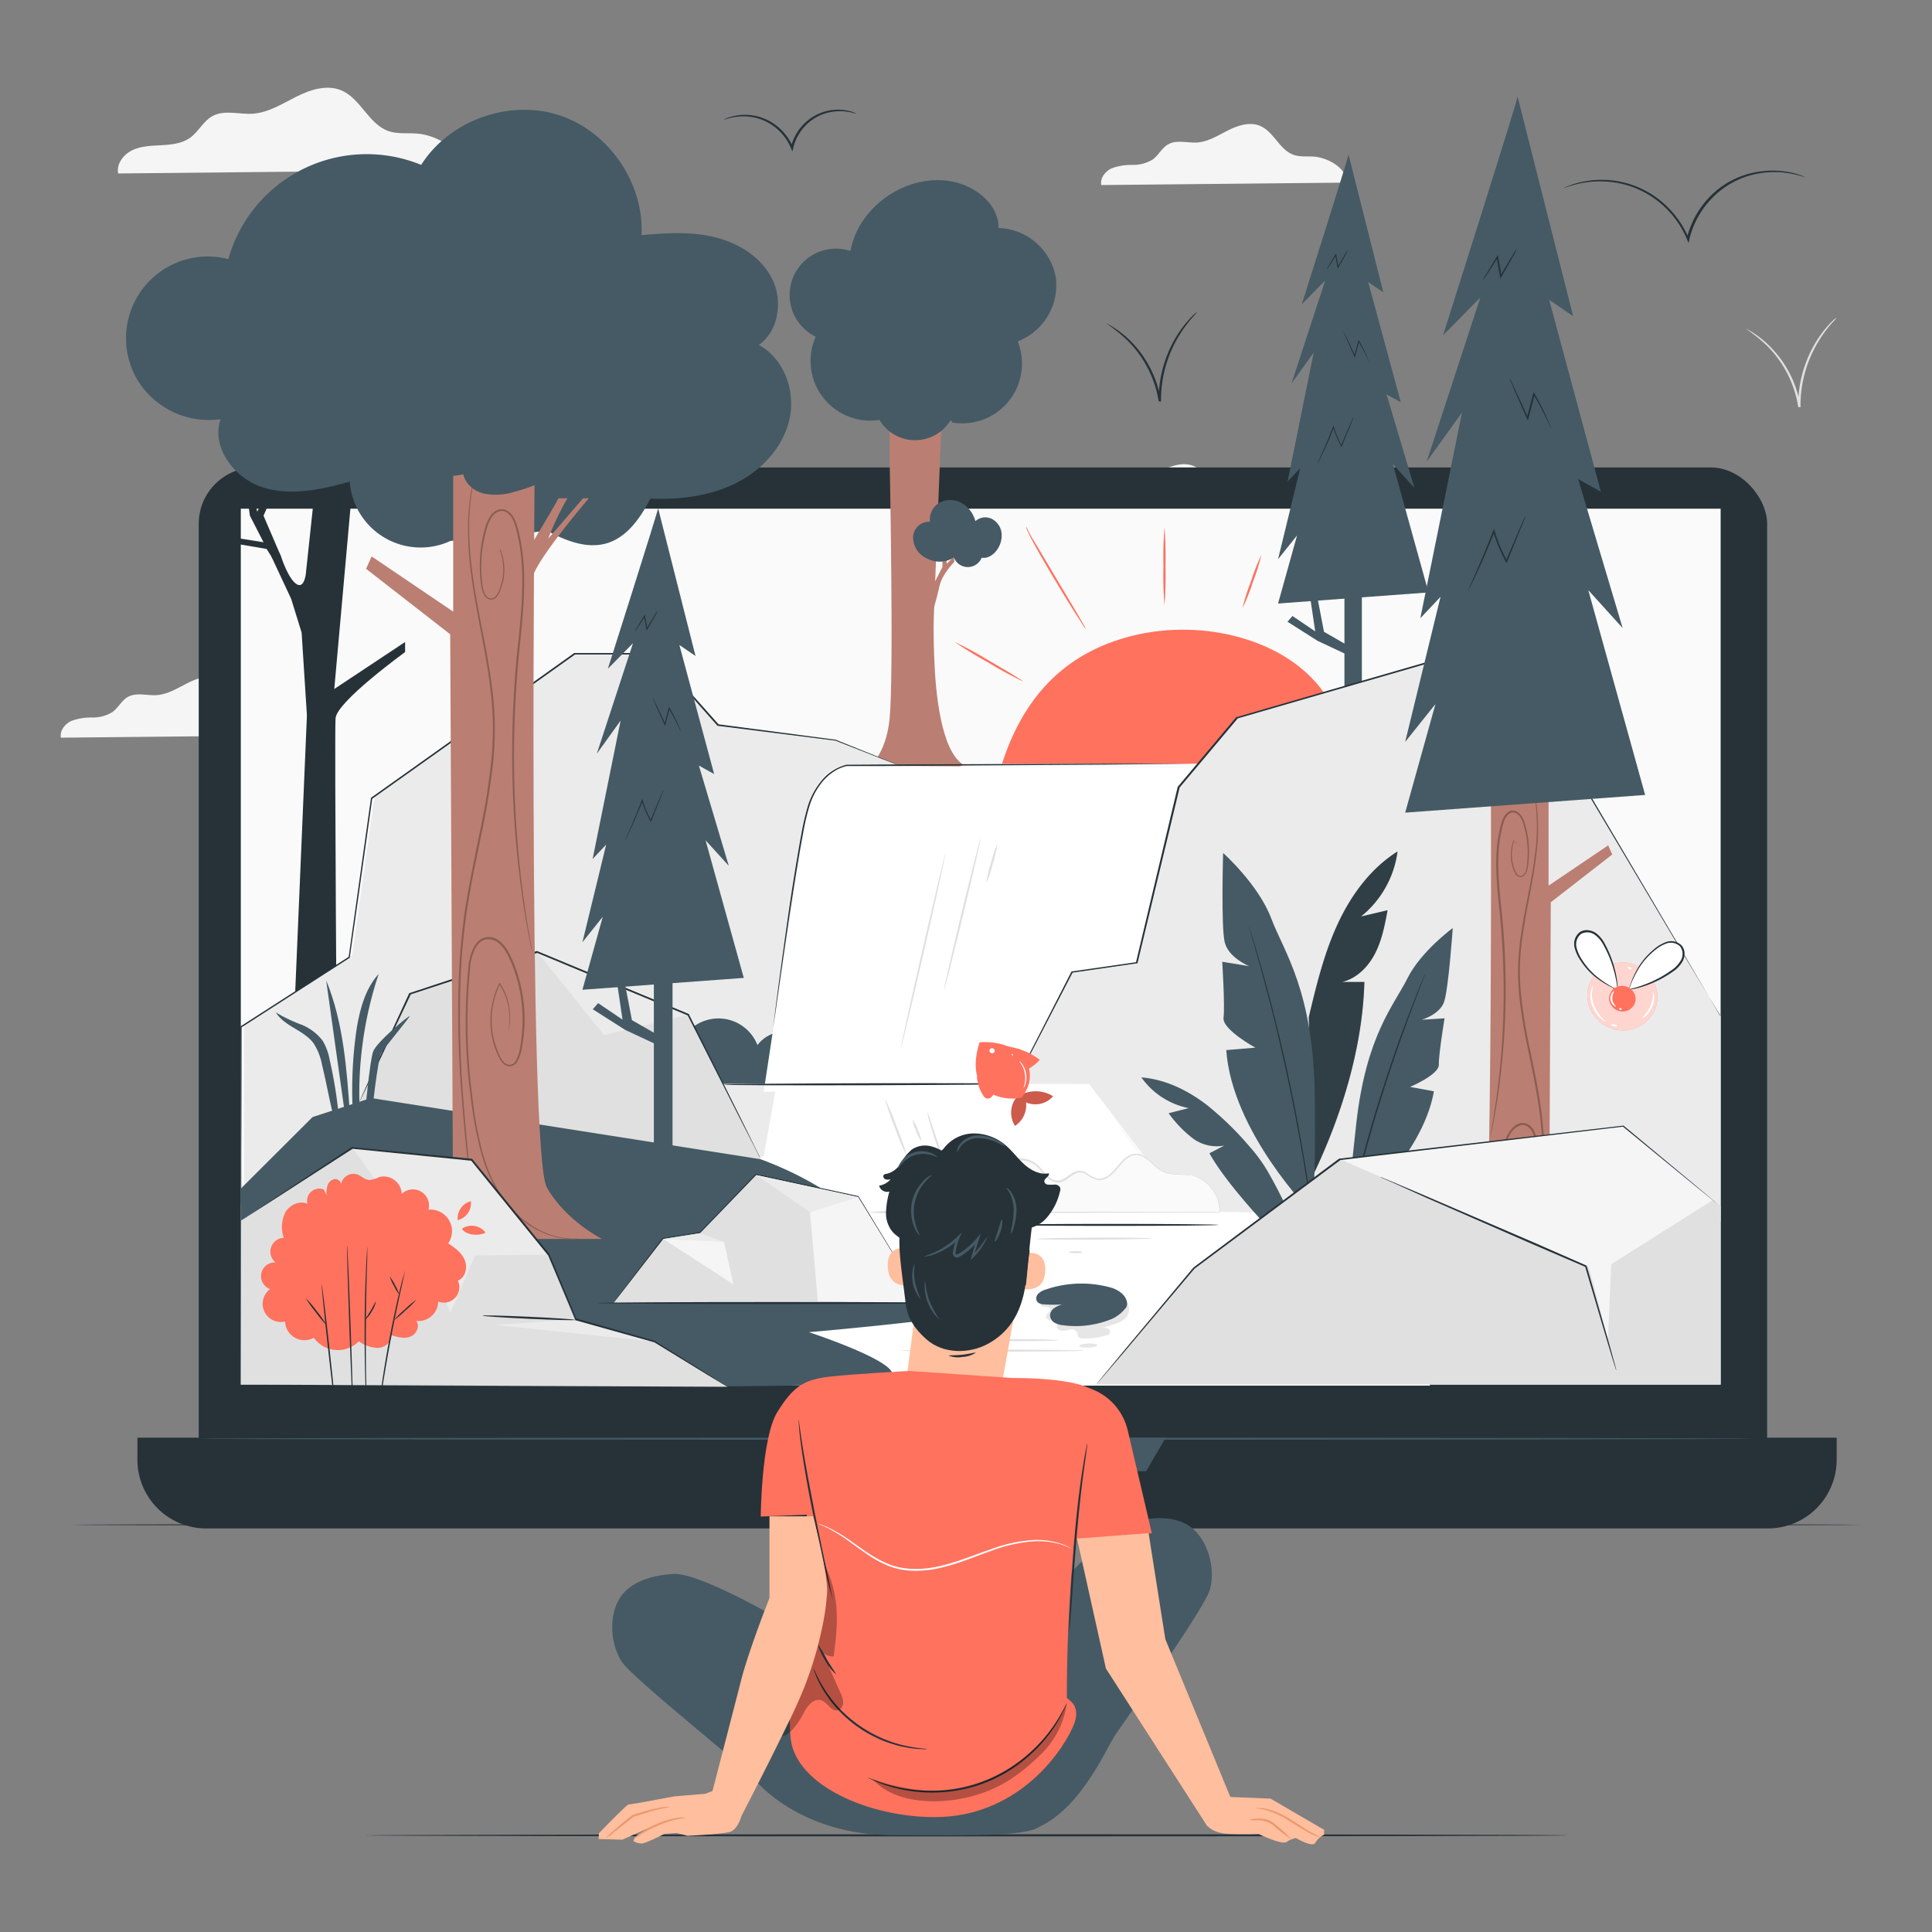 <svg xmlns="http://www.w3.org/2000/svg" viewBox="0 0 500 500"><rect x="0" y="0" width="500" height="500" fill="#808080" stroke="none"/><g id="freepik--background-complete--inject-99"><path d="M348.34,47.26c.49-3.52-4.49-6.42-8.22-6.72-1.78-.14-3.63.13-5.32-.46-3.66-1.27-5.12-6-8.69-7.5-2.66-1.13-5.73-.12-8.32,1.18s-5.14,2.94-8,3.12c-2.51.16-5.24-.77-7.44.46-1.64.91-2.5,2.8-4,3.92a9.64,9.64,0,0,1-5.24,1.42,14.65,14.65,0,0,0-5.4.88c-1.67.76-3.05,2.53-2.7,4.33Z" style="fill:#f5f5f5"></path><path d="M79.11,190.28c.48-3.52-4.49-6.42-8.23-6.72-1.78-.14-3.63.13-5.32-.46-3.65-1.27-5.11-6-8.68-7.5-2.67-1.13-5.74-.13-8.33,1.18s-5.14,2.93-8,3.12c-2.51.16-5.24-.77-7.44.46-1.63.91-2.49,2.8-4,3.91a9.58,9.58,0,0,1-5.24,1.42,14.66,14.66,0,0,0-5.4.89c-1.67.76-3.05,2.52-2.7,4.33Z" style="fill:#f5f5f5"></path><path d="M331.2,135.31c.48-3.52-4.49-6.42-8.22-6.72-1.79-.14-3.64.13-5.32-.46-3.66-1.27-5.12-6-8.69-7.5-2.67-1.13-5.74-.13-8.32,1.17s-5.15,2.94-8,3.13c-2.52.16-5.25-.77-7.45.46-1.63.91-2.49,2.8-4,3.91a9.58,9.58,0,0,1-5.24,1.42,14.86,14.86,0,0,0-5.4.88c-1.67.77-3,2.53-2.7,4.34Z" style="fill:#f5f5f5"></path><path d="M119.54,44c.68-4.94-6.3-9-11.54-9.43-2.5-.21-5.1.18-7.47-.65-5.13-1.79-7.18-8.42-12.19-10.53-3.75-1.58-8.06-.18-11.69,1.65s-7.22,4.13-11.27,4.39c-3.53.22-7.36-1.09-10.45.64-2.3,1.28-3.5,3.93-5.62,5.5s-4.78,1.85-7.36,2-5.23.17-7.58,1.24-4.28,3.55-3.79,6.08Z" style="fill:#f5f5f5"></path><path d="M475.33,82.19A18,18,0,0,1,474,83.72a32.56,32.56,0,0,0-3.23,4.38,32,32,0,0,0-4.8,17.05c0,.07,0,.14,0,.21l-.59,0a28.62,28.62,0,0,0-7.84-15.64,40.84,40.84,0,0,0-5.73-4.65,2.23,2.23,0,0,1,.47.22c.29.17.75.38,1.28.74a25.11,25.11,0,0,1,4.27,3.39,28.27,28.27,0,0,1,4.92,6.45,27.85,27.85,0,0,1,3.22,9.4l-.59.05v-.22a31.34,31.34,0,0,1,5-17.27,29,29,0,0,1,3.42-4.32c.44-.48.83-.8,1.08-1A1.7,1.7,0,0,1,475.33,82.19Z" style="fill:#e0e0e0"></path></g><g id="freepik--Device--inject-99"><rect x="51.43" y="120.98" width="405.9" height="268.42" rx="14.57" style="fill:#263238"></rect><path d="M35.57,372.07H475.33a0,0,0,0,1,0,0v5.69a17.8,17.8,0,0,1-17.8,17.8H53.36a17.8,17.8,0,0,1-17.8-17.8v-5.69a0,0,0,0,1,0,0Z" style="fill:#263238"></path><rect x="62.32" y="131.65" width="382.98" height="226.68" style="fill:#fafafa"></rect><polygon points="214.37 372.07 219.82 380.75 296.61 380.75 301.68 372.07 214.37 372.07" style="fill:#455a64"></polygon><path d="M453.84,372.33c0,.15-90.09.27-201.19.27s-201.22-.12-201.22-.27,90.07-.26,201.22-.26S453.84,372.19,453.84,372.33Z" style="fill:#455a64"></path><path d="M342.58,179.19c-9.64-13.7-31.11-19.18-49.36-14.69-18.59,4.57-28.7,17-33.89,33.14h50.78l10-11.95Z" style="fill:#FF725E"></path><path d="M264.77,176.36a99.17,99.17,0,0,1-9-4.9,99.49,99.49,0,0,1-8.74-5.35,101.54,101.54,0,0,1,9,4.9C260.93,173.84,264.84,176.24,264.77,176.36Z" style="fill:#FF725E"></path><path d="M281,162.81a5.55,5.55,0,0,1-.71-1c-.44-.65-1-1.59-1.79-2.76-1.48-2.34-3.49-5.6-5.66-9.23-4.32-7.23-7.69-13.31-7.18-13.47a23.91,23.91,0,0,0,2.1,3.91c1.48,2.47,3.4,5.71,5.53,9.3l5.53,9.3,1.64,2.84A5.24,5.24,0,0,1,281,162.81Z" style="fill:#FF725E"></path><path d="M301.36,156.69a96.14,96.14,0,0,1-.26-10.1,96.26,96.26,0,0,1,.26-10.11,99.65,99.65,0,0,1,.26,10.11A99.53,99.53,0,0,1,301.36,156.69Z" style="fill:#FF725E"></path><path d="M326.45,143.59a51.07,51.07,0,0,1-2.2,7,51.81,51.81,0,0,1-2.7,6.83,52.69,52.69,0,0,1,2.21-7A52.24,52.24,0,0,1,326.45,143.59Z" style="fill:#FF725E"></path><path d="M82.34,118.6l-3.19,29.88s-.38,3.86-2.32,2.74c-2.2-1.27-4.06-7.1-4.06-7.1l-.45-1-2.1.88,5.14,11,2.7,8.72,1.37,21.44-4.19,98.95,12,0s-.71-93.87-.4-98.21,18-17.14,18-17.14l0-2.61L86.51,178.31l5.34-59.72Z" style="fill:#263238"></path><polyline points="72.73 144.03 68.2 133.47 75.04 117.69 73.88 117.69 66.56 132.43 64.04 120.08 62.78 120.06 64.68 133.47 68.2 140.33 59.41 138.95 58.81 140.33 69 142.07 70.56 144.55" style="fill:#263238"></polyline><path d="M241.83,171.32c-.06-1.5-.36-6.68-.11-13.12.9-23.64,2.86-71,2.86-71H230.24V119s1.12,55.37,0,66.93c-1,9.87-5.63,12.73-5.63,12.73l14.9,5,9.77-5.77C243.37,194.19,242.11,178.35,241.83,171.32Z" style="fill:#ba7f72"></path><path d="M247,145.38c-.23.31-3.17,3.17-3.85,6.26s-2,7.61-2,7.61l-.3-8.82,1.21-.07,1.84-3.62V144.1H245v1.81l1.88-1.88Z" style="fill:#ba7f72"></path><path d="M259.18,137.76a4.75,4.75,0,0,0-2.55-3.5,3.86,3.86,0,0,0-4.2.61,7.66,7.66,0,0,0-3.48-4.65,6,6,0,0,0-5.71-.18,5,5,0,0,0-2.56,5,4.12,4.12,0,0,0-4.34,3.56,5.86,5.86,0,0,0,2.55,5.36A8.37,8.37,0,0,0,241,145a6.81,6.81,0,0,0,5.87-.73h0a3.86,3.86,0,0,0,7.19.06c1.65.3,3.25-.86,4.13-2.28A6.25,6.25,0,0,0,259.18,137.76Z" style="fill:#455a64"></path><path d="M273.21,71.6A15.59,15.59,0,0,0,258.42,59c.07-5.91-5.55-10.53-11.31-11.87-11.74-2.74-24.88,5.94-27,17.82a12,12,0,0,0-9,22.19,15.44,15.44,0,0,0,16.49,21.53,10.73,10.73,0,0,0,18.42.06l.46.62a15.46,15.46,0,0,0,16.9-21A15.58,15.58,0,0,0,273.21,71.6Z" style="fill:#455a64"></path><path d="M187.16,280.74l92-.3a18.5,18.5,0,0,1,8.75,8.17,61.39,61.39,0,0,0,9.62,13.05A47,47,0,0,1,305.06,312l2.85,5.22-101.07.53Z" style="fill:#fff"></path><polyline points="214.6 204.07 232.58 198.05 216.21 191.54 185.81 187.63 169.45 169.15 148.75 169.15 96.09 206.57 90.3 247.72 62.32 265.73 62.32 311.9" style="fill:none"></polyline><polygon points="232.58 198.05 216.21 191.54 185.81 187.63 169.45 169.15 148.75 169.15 96.95 206.03 91.16 247.18 63.18 265.19 63.19 312.77 197.66 299.26 214.6 204.07 232.58 198.05" style="fill:#ebebeb"></polygon><path d="M62.32,311.9s0-.28,0-.82,0-1.35,0-2.4c0-2.12,0-5.22,0-9.2,0-8-.05-19.55-.08-33.75v-.1l.09-.06,28-18-.11.17c1.77-12.61,3.72-26.52,5.78-41.16v-.11l.09-.06,15.18-10.79L148.61,169l.06,0h20.88l.07.08L186,187.5l-.13-.06,30.4,4h0l12.14,4.89,3.13,1.27c.7.29,1.05.46,1.05.46s-.37-.12-1.08-.39l-3.15-1.22-12.18-4.78h0l-30.42-3.83h-.07l-.05-.06L169.28,169.3l.17.08-20.7,0,.14-.05L111.42,196,96.24,206.78l.11-.18c-2.07,14.64-4,28.55-5.82,41.15l0,.11-.09.06-28,18,.09-.17c0,14.2-.06,25.74-.08,33.75,0,4,0,7.08,0,9.2q0,1.57,0,2.4C62.34,311.62,62.32,311.9,62.32,311.9Z" style="fill:#263238"></path><path d="M211.85,275.57a8.8,8.8,0,0,0-15.82-5.1,10.84,10.84,0,0,0-17.32-4.14V280.5H219C219.6,277.34,214.46,273.86,211.85,275.57Z" style="fill:#455a64"></path><polygon points="93.06 285.11 106.11 257.19 139.01 246.35 178.11 262.61 196.8 300.01 93.06 285.11" style="fill:#e0e0e0"></polygon><polygon points="178.11 262.61 156.34 267.9 139.01 246.35 178.11 262.61" style="fill:#ebebeb"></polygon><path d="M196.8,299.8a.62.62,0,0,1-.11-.17l-.28-.51c-.24-.48-.59-1.14-1-2l-3.88-7.58c-3.31-6.55-8-15.82-13.59-26.83l.12.11-30.56-12.68-8.55-3.56h.18l-32.91,10.79.12-.11-9.58,20.29L94,283.16l-.71,1.46c-.17.33-.27.49-.27.49s.06-.18.21-.51l.66-1.49,2.57-5.64c2.27-4.9,5.5-11.88,9.42-20.37l0-.08.08,0,32.89-10.88.09,0,.09,0,8.55,3.55L178.2,262.4l.08,0,0,.08c5.51,11.05,10.15,20.35,13.42,26.92l3.76,7.63c.42.87.75,1.54,1,2l.24.52A.9.9,0,0,1,196.8,299.8Z" style="fill:#263238"></path><polyline points="185.81 358.6 203.96 313.57 338.51 313.57 370.14 358.6 185.81 358.6" style="fill:#fff"></polyline><path d="M227.13,313.62c-3.1-.1-6.3-.17-9.15,1s-5.28,4-5,7.08,2.88,5.15,5.46,6.62a32.43,32.43,0,0,0,13.1,4.09,3.17,3.17,0,0,1,2.14.7c.81.86.29,2.38-.71,3a6.54,6.54,0,0,1-3.43.66,81.13,81.13,0,0,0-22.48,3.45c-2,.59-4.32,1.93-3.94,3.93a4.13,4.13,0,0,0,1.07,1.82" style="fill:#fff"></path><path d="M62.32,307.62,80.88,289.1,96,284.17,196.8,300s24.43,8.47,27.76,20.62a12.09,12.09,0,0,0,.45,1.43s32.53,12.93,34.51,15.58-50.17,7.14-50.17,7.14,33.6,11,17,13c-17.51,2.11-164.07.48-164.07.48V307.62Z" style="fill:#455a64"></path><path d="M196.39,89.27c5.16-3.67,6.26-11.44,3.43-17.11s-8.74-9.3-14.9-10.79-12.59-1.09-18.9-.51c.71-13.54-8.57-27-21.49-31.1S116.26,31.22,109,42.67A37.18,37.18,0,0,0,59.1,67.06,21.16,21.16,0,0,0,35.67,98.49a21.68,21.68,0,0,0,21.42,10c-2.49,7.26,3.51,15.24,10.8,17.6s15.24.63,22.62-1.43A18.39,18.39,0,0,0,116.56,140l25.08-2.63c12.46,6.86,20.2,4.36,26.67-8.31,7.48.26,15.17-.61,21.9-3.89s12.4-9.25,14.08-16.55S203,92.88,196.39,89.27Z" style="fill:#455a64"></path><path d="M117.29,320.64l-.78-156.49L94.74,147.21,96.18,144l21.11,14.29V114.68l21.12,2.48s-1.86,181.46,3.11,190.16,14.28,13.32,14.28,13.32Z" style="fill:#ba7f72"></path><path d="M135.88,143.71c.13-.4,6-9.89,8.67-14.76h2.3a71,71,0,0,0-4.95,10.43l9-10.43h1.49s-12.4,14.49-14.33,19.78Z" style="fill:#ba7f72"></path><path d="M122.46,312.63s0-.17-.08-.5-.11-.84-.19-1.46c-.15-1.32-.38-3.21-.67-5.64-.55-4.9-1.35-12-2-20.78a262.53,262.53,0,0,1-.79-31,167.92,167.92,0,0,1,1.68-18.22c1-6.28,2.34-12.71,3.68-19.29a179.35,179.35,0,0,0,3.11-19.35c.27-3.15.4-6.26.36-9.3a88,88,0,0,0-.66-8.89c-.7-5.78-1.78-11.21-2.74-16.3s-1.84-9.85-2.35-14.24a84.3,84.3,0,0,1-.68-11.88,56.8,56.8,0,0,1,.86-8.95,44.13,44.13,0,0,1,1.36-5.52c.21-.59.37-1.06.49-1.39s.18-.47.18-.47a4.43,4.43,0,0,1-.13.49c-.1.33-.25.8-.44,1.4a46.71,46.71,0,0,0-1.26,5.52,57.77,57.77,0,0,0-.77,8.92,87.8,87.8,0,0,0,.75,11.84c.54,4.37,1.43,9.11,2.41,14.2s2.08,10.52,2.8,16.32a89,89,0,0,1,.67,8.94,92.65,92.65,0,0,1-.34,9.36,179,179,0,0,1-3.11,19.4c-1.34,6.59-2.72,13-3.68,19.27a169.43,169.43,0,0,0-1.71,18.16,270.66,270.66,0,0,0,.68,30.91c.65,8.79,1.39,15.88,1.89,20.79.24,2.43.43,4.33.57,5.65,0,.62.1,1.11.13,1.47S122.46,312.63,122.46,312.63Z" style="fill:#8b5d54"></path><path d="M149.94,320.52l-.43.06c-.29,0-.72.07-1.28.08a18.18,18.18,0,0,1-4.87-.63,21.79,21.79,0,0,1-7-3.35,27.07,27.07,0,0,1-7.09-7.45,41.22,41.22,0,0,1-4.91-11.47,100.87,100.87,0,0,1-2.57-14.1,146.4,146.4,0,0,1-.63-32.77,15.47,15.47,0,0,1,1.34-5.54,5.59,5.59,0,0,1,1.86-2.21,4,4,0,0,1,2.82-.59,5,5,0,0,1,2.51,1.33A9.91,9.91,0,0,1,131.4,246a29.79,29.79,0,0,1,2.17,4.89,38.88,38.88,0,0,1,1.62,19.58,11.73,11.73,0,0,1-1.35,4.36,2.36,2.36,0,0,1-2,1.13,2.72,2.72,0,0,1-1.94-1.11,7.47,7.47,0,0,1-1.07-1.84,20.25,20.25,0,0,1-.77-1.89,21.7,21.7,0,0,1,1.14-16.61l.11-.21.13.2a16,16,0,0,1,2.57,9,12.05,12.05,0,0,1-.44,3.27,1.67,1.67,0,0,1,0-.21l.11-.62a18.37,18.37,0,0,0,.17-2.44,16.08,16.08,0,0,0-2.66-8.82h.23a21.23,21.23,0,0,0-1.92,12.62,21.59,21.59,0,0,0,.92,3.73,19.46,19.46,0,0,0,.76,1.85,6.91,6.91,0,0,0,1,1.74,2.29,2.29,0,0,0,1.63.95,1.9,1.9,0,0,0,1.62-.95,11.41,11.41,0,0,0,1.27-4.19,38.59,38.59,0,0,0-1.65-19.33,29.74,29.74,0,0,0-2.13-4.8,10.13,10.13,0,0,0-1.64-2,4.54,4.54,0,0,0-2.25-1.2,3.49,3.49,0,0,0-2.45.51,5.21,5.21,0,0,0-1.67,2,14.7,14.7,0,0,0-1.29,5.37,147.28,147.28,0,0,0,.59,32.65,101.1,101.1,0,0,0,2.51,14,40.87,40.87,0,0,0,4.8,11.39,26.8,26.8,0,0,0,7,7.41,22,22,0,0,0,6.89,3.4,18.93,18.93,0,0,0,4.82.71c.56,0,1,0,1.27,0Z" style="fill:#8b5d54"></path><path d="M127.22,144.39s0,0,.12-.14l.41-.4,1.73-1.63.07-.06,0,.09a14,14,0,0,1,.95,4.28,14.22,14.22,0,0,1-1,6.19,6.5,6.5,0,0,1-.88,1.66,1.9,1.9,0,0,1-1.85.77,2.49,2.49,0,0,1-1.58-1.41,6.38,6.38,0,0,1-.63-2.1,35.56,35.56,0,0,1-.14-9.49,36.31,36.31,0,0,1,1-5.17,12.46,12.46,0,0,1,1-2.61,5.26,5.26,0,0,1,1.9-2.19,2.94,2.94,0,0,1,3,0,5.2,5.2,0,0,1,1.93,2.35,14.23,14.23,0,0,1,.94,2.9c.28,1,.45,2,.66,3a58.62,58.62,0,0,1,.72,6.3c.1,2.15.12,4.34.05,6.55-.14,4.43-.59,9-1.06,13.56a275.64,275.64,0,0,0-1.52,31.2c.08,9.6.67,18.24,1.41,25.47s1.62,13,2.29,17.05c.31,2,.62,3.56.79,4.61l.19,1.2a1.65,1.65,0,0,1,.05.42s0-.14-.1-.41-.14-.68-.25-1.19c-.2-1.05-.54-2.59-.88-4.6-.74-4-1.65-9.81-2.45-17s-1.42-15.89-1.53-25.51a269.21,269.21,0,0,1,1.48-31.25c1-9.19,1.78-18.13.33-26.27-.21-1-.38-2-.65-3a13.66,13.66,0,0,0-.9-2.82,4.77,4.77,0,0,0-1.74-2.15,2.48,2.48,0,0,0-2.51,0,4.81,4.81,0,0,0-1.73,2,12.3,12.3,0,0,0-.94,2.52,35.19,35.19,0,0,0-1,14.49,6.2,6.2,0,0,0,.58,2,2.19,2.19,0,0,0,1.34,1.25,1.59,1.59,0,0,0,1.55-.65,6,6,0,0,0,.85-1.57,14.23,14.23,0,0,0,1-6.07,14.39,14.39,0,0,0-.87-4.24l.11,0-1.77,1.57-.43.37Z" style="fill:#8b5d54"></path><path d="M145,101.08c-5.28-3.37-12.14-3.32-18.17-1.61C125.31,92.13,117.41,86.76,110,88S96.93,97,97.89,104.39h0c-.11,6.31,2,12.38,6.53,15.42a20.05,20.05,0,0,0,15.49,2.94c.52,2.54,2.86,4.42,5.38,5a15.67,15.67,0,0,0,7.68-.43,43,43,0,0,0,10.64-4.28,16.5,16.5,0,0,0,6.45-5.74C153.18,111.91,150.32,104.45,145,101.08Z" style="fill:#455a64"></path><polygon points="348.79 167.04 342.65 163.51 340.61 152.93 338.89 153.4 340.38 163.4 334.49 159.42 333.2 160.9 341 165.86 348.79 169.51 348.79 167.04" style="fill:#455a64"></polygon><rect x="347.94" y="151.6" width="4.51" height="58.43" style="fill:#455a64"></rect><path d="M349,40c0,.62-12.09,38.73-12.09,38.73l6.05-6.14-8.71,26.64,5.74-8-6.77,33.4,3.28-3.48-5.74,23.57,4.92-6.15-4.92,17.62,38.94-2.87-9.22-33.2,5.57,6.15-7.21-24.18,3.69,2L354.09,73,358,75.65Z" style="fill:#455a64"></path><path d="M350.27,108a3,3,0,0,1-.19.56l-.61,1.55-2.18,5.34-.1.23-.12-.22a27.53,27.53,0,0,1-1.59-3.53c-.17-.48-.33-.95-.47-1.4h.24c-1.07,2.74-2.12,5.12-2.92,6.81-.39.85-.72,1.53-1,2l-.27.53c-.07.11-.1.18-.11.17a4.06,4.06,0,0,1,.3-.74c.23-.51.52-1.19.89-2,.75-1.71,1.77-4.11,2.84-6.85l.13-.33.1.34c.14.45.3.92.47,1.39a31,31,0,0,0,1.56,3.51h-.21c.91-2.13,1.69-4,2.26-5.31.28-.62.5-1.13.67-1.52A3,3,0,0,1,350.27,108Z" style="fill:#263238"></path><path d="M354.42,93.8a2.07,2.07,0,0,1-.22-.41l-.56-1.16c-.48-1-1.19-2.38-2.11-3.92l.23,0-.63,2.39c-.13.52-.27,1-.4,1.53l-.09.34-.14-.32c-.83-1.85-1.55-3.48-2.06-4.65-.23-.55-.42-1-.58-1.38a2,2,0,0,1-.18-.51,2.23,2.23,0,0,1,.26.48l.65,1.34c.55,1.16,1.3,2.77,2.14,4.61l-.24,0c.13-.49.26-1,.4-1.52.22-.84.43-1.65.63-2.39l.08-.29.14.25a42.73,42.73,0,0,1,2,4c.22.51.39.92.5,1.2A2.72,2.72,0,0,1,354.42,93.8Z" style="fill:#263238"></path><path d="M348.9,64.6a9.93,9.93,0,0,1-.68,1.35c-.46.83-1.11,2-1.85,3.29l-.17.3-.07-.34q-.09-.57-.21-1.17c-.12-.69-.23-1.36-.34-2l.22,0c-.7,1.11-1.3,2-1.74,2.71a6.23,6.23,0,0,1-.73,1,8.15,8.15,0,0,1,.6-1.11c.41-.69,1-1.64,1.66-2.75l.17-.27.06.31c.11.62.23,1.28.35,2q.1.6.21,1.17l-.23,0c.76-1.3,1.43-2.44,1.92-3.25A11.41,11.41,0,0,1,348.9,64.6Z" style="fill:#263238"></path><path d="M219.14,198.12l93.81.67s-6.2,5.05-7.66,18.67c-1.38,12.85-19.64,65.08-19.64,65.08h-88s9.66-64.27,10.84-70.73C211.1,197.67,219.14,198.12,219.14,198.12Z" style="fill:#fff"></path><path d="M233.16,271.19c-.14,0,2.34-11.34,5.53-25.24s5.9-25.16,6-25.12-2.33,11.33-5.53,25.24S233.3,271.22,233.16,271.19Z" style="fill:#e0e0e0"></path><path d="M244.28,256.3c-.14,0,1.87-8.86,4.49-19.72s4.86-19.63,5-19.59-1.87,8.86-4.49,19.71S244.42,256.33,244.28,256.3Z" style="fill:#e0e0e0"></path><path d="M258.11,218.39a27.12,27.12,0,0,1-1.17,5.15,26.77,26.77,0,0,1-1.68,5,26.72,26.72,0,0,1,1.18-5.14A27,27,0,0,1,258.11,218.39Z" style="fill:#e0e0e0"></path><path d="M200,267.25a1.81,1.81,0,0,1,0-.38c0-.27.07-.63.12-1.1.12-1,.29-2.41.52-4.23.46-3.68,1.16-9,2.08-15.64s2-14.55,3.5-23.37c.37-2.21.76-4.47,1.19-6.78a67.09,67.09,0,0,1,1.62-7,19.34,19.34,0,0,1,3.53-6.65,12.15,12.15,0,0,1,6.55-4.19h0l8.26-.05,58.49-.23h17.72l4.82,0,1.25,0,.43,0a2.43,2.43,0,0,1-.43,0l-1.25,0-4.82.07-17.72.18-58.49.38-8.26,0h0a9.86,9.86,0,0,0-3.44,1.5,13.09,13.09,0,0,0-2.79,2.51,18.61,18.61,0,0,0-3.44,6.48,63.15,63.15,0,0,0-1.62,7c-.44,2.31-.84,4.56-1.21,6.77-1.48,8.81-2.64,16.72-3.61,23.34s-1.71,11.92-2.24,15.62c-.27,1.81-.47,3.23-.62,4.21-.07.47-.12.83-.16,1.1A1.73,1.73,0,0,1,200,267.25Z" style="fill:#263238"></path><polyline points="445.3 286.94 445.3 316.01 307.1 313.46 281.86 280.53 256.46 280.5 261.63 273.49 266.34 273.08 277.39 251.6 294.16 249.14 305.01 203.73 320.13 185.69 377.22 169.15 406.48 197.38 445.3 262.94" style="fill:#ebebeb"></polyline><path d="M445.3,262.94s-.07-.09-.2-.29l-.54-.9c-.49-.8-1.2-2-2.12-3.5L434.49,245l-28.2-47.45,0,.05-29.27-28.22.24.07L345,178.77l-24.75,7.17.13-.08-15.14,18,.06-.1-10.89,45.41,0,.13-.14,0-16.78,2.43.13-.09-11.11,21.45,0,.05h-.06l-4.71.39.06,0-3.92,5.25-1,1.29-.34.42s.1-.16.31-.45.52-.74.94-1.31l3.86-5.3,0,0h0l4.7-.43-.08,0,11-21.51,0-.08h.08L294.13,249l-.16.15c3.14-13.22,6.79-28.58,10.8-45.43v-.06l0,0,15.11-18,.05-.06.08,0,24.75-7.18,32.34-9.36.15,0,.1.1,29.24,28.25,0,0v0l28.05,47.55,7.84,13.36,2.06,3.54.52.91C445.25,262.83,445.3,262.94,445.3,262.94Z" style="fill:#263238"></path><path d="M400.77,347.82l.57-114.31,15.91-12.37-1.05-2.37L400.77,229.2V197.37l-15-11.42s.92,145.79-2.71,152.14-10.44,9.73-10.44,9.73Z" style="fill:#ba7f72"></path><path d="M386.52,191.48c-.13-.39-5.77-9.56-8.39-14.27h-2.22a69.3,69.3,0,0,1,4.78,10.08L372,177.21h-1.44s12,14,13.85,19.12Z" style="fill:#ba7f72"></path><path d="M397,342a1.49,1.49,0,0,1,0-.37c0-.27.05-.62.09-1.08.1-1,.23-2.35.41-4.12.35-3.58.88-8.77,1.35-15.18a196,196,0,0,0,.48-22.58,124.05,124.05,0,0,0-1.25-13.26c-.7-4.57-1.71-9.25-2.69-14.07a128.71,128.71,0,0,1-2.27-14.18q-.3-3.48-.25-6.84c.05-2.24.24-4.42.5-6.54.53-4.24,1.33-8.21,2.05-11.93s1.37-7.18,1.77-10.36a51.72,51.72,0,0,0,0-15.16,35.12,35.12,0,0,0-.9-4c-.14-.43-.24-.77-.32-1a1.48,1.48,0,0,1-.09-.36,1.85,1.85,0,0,1,.14.34c.09.26.21.59.37,1a31.14,31.14,0,0,1,1,4,50.16,50.16,0,0,1,.16,15.23c-.37,3.21-1,6.68-1.71,10.4s-1.48,7.69-2,11.91a61.88,61.88,0,0,0-.48,6.49,67.71,67.71,0,0,0,.26,6.78,134,134,0,0,0,2.27,14.13c1,4.81,2,9.5,2.69,14.09a122.31,122.31,0,0,1,1.22,13.32,192.15,192.15,0,0,1-.59,22.62c-.52,6.42-1.11,11.6-1.52,15.18-.22,1.76-.38,3.14-.5,4.12-.06.45-.11.8-.15,1.07A1.71,1.71,0,0,1,397,342Z" style="fill:#8b5d54"></path><path d="M392.75,25c0,1-19.29,61.78-19.29,61.78L383.11,77l-13.89,42.49,9.15-12.75L367.58,160l5.23-5.55L363.66,192l7.84-9.8-7.84,28.11,62.1-4.58-14.71-53,8.89,9.81L408.44,124l5.88,3.27-13.4-49.69,6.21,4.25Z" style="fill:#455a64"></path><path d="M394.83,133.5a5.47,5.47,0,0,1-.31.91c-.24.62-.57,1.45-1,2.46l-3.47,8.51-.16.38-.19-.36a42,42,0,0,1-2.53-5.63c-.28-.76-.53-1.51-.75-2.23h.38c-1.72,4.37-3.39,8.17-4.66,10.87-.63,1.35-1.15,2.43-1.53,3.17l-.44.84c-.1.19-.16.29-.17.28a9.57,9.57,0,0,1,.48-1.19c.36-.81.83-1.89,1.42-3.21,1.19-2.72,2.82-6.54,4.52-10.91l.21-.53.17.55c.22.71.47,1.46.75,2.21a45.34,45.34,0,0,0,2.49,5.59l-.35,0,3.61-8.46c.44-1,.8-1.81,1.08-2.42A5.42,5.42,0,0,1,394.83,133.5Z" style="fill:#263238"></path><path d="M401.45,110.81a3.37,3.37,0,0,1-.35-.65l-.89-1.86c-.77-1.58-1.9-3.79-3.37-6.25l.36,0c-.31,1.2-.64,2.49-1,3.82-.22.83-.43,1.65-.64,2.43l-.14.55-.24-.52c-1.32-2.94-2.47-5.54-3.27-7.4-.37-.89-.68-1.62-.93-2.2a3.45,3.45,0,0,1-.29-.82,4.27,4.27,0,0,1,.42.76c.27.57.62,1.29,1,2.15.87,1.83,2.06,4.41,3.4,7.35l-.38,0c.21-.78.42-1.6.64-2.43.35-1.34.69-2.62,1-3.82l.12-.45.24.4a63.82,63.82,0,0,1,3.25,6.35c.35.8.62,1.45.79,1.9A3.18,3.18,0,0,1,401.45,110.81Z" style="fill:#263238"></path><path d="M392.65,64.24a17.26,17.26,0,0,1-1.09,2.16c-.73,1.32-1.76,3.16-3,5.25l-.27.47-.09-.54c-.11-.6-.23-1.23-.34-1.87-.19-1.11-.38-2.17-.55-3.16l.35.07c-1.11,1.76-2.07,3.26-2.77,4.32a14.79,14.79,0,0,1-1.16,1.64,12,12,0,0,1,1-1.77c.64-1.09,1.56-2.62,2.64-4.39l.27-.43.09.5c.18,1,.37,2,.57,3.15.11.64.22,1.27.33,1.87l-.37-.06c1.21-2.08,2.28-3.9,3.07-5.19A15.66,15.66,0,0,1,392.65,64.24Z" style="fill:#263238"></path><path d="M376.93,347.74a15.11,15.11,0,0,0,4.76-.53,18.21,18.21,0,0,0,10.07-7.9,30,30,0,0,0,3.5-8.3,75.36,75.36,0,0,0,1.82-10.25,107.89,107.89,0,0,0,.42-23.84,10.68,10.68,0,0,0-.93-3.89,3.64,3.64,0,0,0-1.2-1.45,2.47,2.47,0,0,0-1.74-.36,4.56,4.56,0,0,0-2.79,2.34,22.1,22.1,0,0,0-1.55,3.48,28.17,28.17,0,0,0-1.21,14.1,8.4,8.4,0,0,0,.91,3,1.36,1.36,0,0,0,1.14.67,1.62,1.62,0,0,0,1.15-.67,5.28,5.28,0,0,0,.74-1.26,12,12,0,0,0,.55-1.35,15.1,15.1,0,0,0,.67-2.71,15.48,15.48,0,0,0-1.38-9.2l.23,0a11.59,11.59,0,0,0-1.95,6.41,14.16,14.16,0,0,0,.11,1.79,2.51,2.51,0,0,1,.08.61,8.5,8.5,0,0,1-.34-2.39,11.63,11.63,0,0,1,1.87-6.57l.13-.2.11.21a15.72,15.72,0,0,1,1.51,9.38,13.15,13.15,0,0,1-2,5.52,2,2,0,0,1-1.46.84,1.77,1.77,0,0,1-1.5-.85,8.58,8.58,0,0,1-1-3.21,28.26,28.26,0,0,1,1.18-14.33,20.7,20.7,0,0,1,1.59-3.59,7.4,7.4,0,0,1,1.27-1.59,3.77,3.77,0,0,1,1.87-1,3,3,0,0,1,2.11.44,4.28,4.28,0,0,1,1.38,1.64,11.15,11.15,0,0,1,1,4.08,106.34,106.34,0,0,1-.46,23.95,74.65,74.65,0,0,1-1.89,10.3,29.84,29.84,0,0,1-3.6,8.39,18.2,18.2,0,0,1-10.33,7.89,13.26,13.26,0,0,1-3.57.45c-.41,0-.72-.05-.93-.07A1.3,1.3,0,0,1,376.93,347.74Z" style="fill:#8b5d54"></path><path d="M393.52,219.07a2.46,2.46,0,0,1-.43-.35l-1.3-1.14.11,0a10.46,10.46,0,0,0,.14,7.52,4.41,4.41,0,0,0,.61,1.13,1.12,1.12,0,0,0,1.09.46,1.56,1.56,0,0,0,.95-.89,4.29,4.29,0,0,0,.42-1.44,25.55,25.55,0,0,0-.71-10.57,8.54,8.54,0,0,0-.67-1.83,3.55,3.55,0,0,0-1.25-1.43,1.73,1.73,0,0,0-1.77,0,3.55,3.55,0,0,0-1.25,1.54,10.91,10.91,0,0,0-.65,2c-.2.71-.31,1.44-.47,2.18-1.06,5.93-.45,12.46.25,19.17a195.66,195.66,0,0,1,1.07,22.84c-.08,7-.55,13.35-1.13,18.63s-1.27,9.53-1.81,12.45c-.26,1.47-.51,2.6-.66,3.36l-.19.87a1.26,1.26,0,0,1-.08.29,1.14,1.14,0,0,1,0-.3l.14-.88c.12-.77.34-1.9.56-3.37.48-2.93,1.1-7.18,1.65-12.46s.95-11.58,1-18.6a202,202,0,0,0-1.11-22.78c-.7-6.7-1.3-13.28-.21-19.31.16-.74.28-1.49.48-2.21a10.81,10.81,0,0,1,.69-2.13,3.93,3.93,0,0,1,1.44-1.74,2.22,2.22,0,0,1,2.24,0,3.93,3.93,0,0,1,1.41,1.63,8.81,8.81,0,0,1,.7,1.91,25.13,25.13,0,0,1,.75,3.79,26.24,26.24,0,0,1-.11,6.95,4.52,4.52,0,0,1-.47,1.54,1.91,1.91,0,0,1-1.18,1.06,1.44,1.44,0,0,1-1.39-.58,4.57,4.57,0,0,1-.65-1.23,10.39,10.39,0,0,1,0-7.67l0-.09.07.07,1.26,1.19A2.45,2.45,0,0,1,393.52,219.07Z" style="fill:#8b5d54"></path><path d="M361.68,220.36c-7.05,4.43-12.16,11.48-15.62,19.06s-5.42,15.74-7.35,23.84l1.12,40.87c7.36-15.31,12.81-33,13.27-50l-5.75,0c3.78-.9,6.76-3.94,8.53-7.4s2.51-7.34,3.22-11.16l-6.88,1.62A25.93,25.93,0,0,0,361.68,220.36Z" style="fill:#455a64"></path><g style="opacity:0.3"><path d="M361.68,220.36c-7.05,4.43-12.16,11.48-15.62,19.06s-5.42,15.74-7.35,23.84l1.12,40.87c7.36-15.31,12.81-33,13.27-50l-5.75,0c3.78-.9,6.76-3.94,8.53-7.4s2.51-7.34,3.22-11.16l-6.88,1.62A25.93,25.93,0,0,0,361.68,220.36Z"></path></g><path d="M339.35,313.76s-20.48-20.73-22-42l7.53-.63s-8.62-4.69-8.23-7.76-.34-14.47-.34-14.47l7,1.15s-5.37-2.15-6.35-6.18-.42-23.12-.42-23.12,9.12,8.11,12.45,16.92,11,18.78,11.29,46.46S339.35,313.76,339.35,313.76Z" style="fill:#455a64"></path><path d="M349,315.08s19-15.12,22.1-32.65l-6.18-1.14s7.53-3.18,7.45-5.75,1.48-12,1.48-12l-5.91.37s4.63-1.33,5.78-4.59,2.25-19.14,2.25-19.14-8.23,6-11.72,13S353.57,267.87,351,290.79,349,315.08,349,315.08Z" style="fill:#455a64"></path><path d="M323.23,239.74a1,1,0,0,1,.08.22c.06.17.13.39.22.68l.81,2.59c.35,1.13.77,2.51,1.23,4.13s1,3.44,1.56,5.48c1.14,4.06,2.39,8.93,3.72,14.36s2.64,11.42,3.91,17.74,2.34,12.36,3.24,17.87,1.6,10.49,2.12,14.69c.28,2.09.49,4,.68,5.65s.35,3.11.46,4.28.19,2.07.26,2.71c0,.29,0,.53.05.7a.62.62,0,0,1,0,.24,2.32,2.32,0,0,1,0-.23l-.09-.71-.32-2.7c-.12-1.17-.29-2.6-.51-4.27s-.43-3.56-.72-5.65c-.55-4.18-1.3-9.15-2.19-14.66s-2-11.55-3.26-17.86-2.61-12.3-3.89-17.73S328,257,326.91,252.9c-.53-2-1.06-3.88-1.51-5.49s-.84-3-1.18-4.14-.57-2-.75-2.61c-.08-.29-.14-.52-.19-.69A.82.82,0,0,1,323.23,239.74Z" style="fill:#263238"></path><path d="M337.91,327.63S319.25,309.71,313,298.47l3.85-2a10.41,10.41,0,0,1-8.33-2,30.91,30.91,0,0,1-6.08-6.37l5.19-1.32a19.69,19.69,0,0,1-12.24-7.95c6.3.5,12.2,3.44,17.18,7.32a82.07,82.07,0,0,1,10.94,10.72,40.11,40.11,0,0,1,4.4,6C331.26,308.58,337.32,320.53,337.91,327.63Z" style="fill:#455a64"></path><path d="M368.81,252.14s0,.07-.06.2-.13.34-.22.58c-.2.53-.49,1.28-.86,2.23s-.84,2.15-1.36,3.53-1.13,2.95-1.76,4.69c-1.29,3.48-2.76,7.65-4.33,12.3s-3.19,9.79-4.79,15.22-3,10.65-4.21,15.41-2.21,9.06-3,12.68c-.42,1.81-.75,3.46-1.06,4.9s-.56,2.69-.77,3.7-.36,1.79-.48,2.35c-.05.25-.1.45-.13.6a.64.64,0,0,1-.06.21,1.13,1.13,0,0,1,0-.21c0-.16.06-.36.1-.62l.42-2.35c.19-1,.42-2.27.72-3.72s.61-3.09,1-4.9c.76-3.64,1.75-7.95,2.94-12.71s2.59-10,4.18-15.43,3.25-10.57,4.82-15.23,3.08-8.81,4.4-12.28c.65-1.74,1.27-3.3,1.81-4.67s1-2.55,1.41-3.51l.91-2.21.25-.57Z" style="fill:#263238"></path><polygon points="283.71 358.32 309.03 328.15 346.75 300.01 420.12 291.41 445.3 312.22 445.3 358.32 283.71 358.32" style="fill:#e0e0e0"></polygon><polygon points="346.75 300.01 413.88 329.15 443.29 310.56 420.12 291.41 346.75 300.01" style="fill:#f5f5f5"></polygon><path d="M410.44,325.16c.38,1.14,5.7,21.44,5.7,21.44l.94-21.44Z" style="fill:#f5f5f5"></path><path d="M418.3,354.66a2.24,2.24,0,0,1-.19-.5c-.12-.38-.28-.87-.47-1.48-.41-1.34-1-3.21-1.69-5.56-1.43-4.81-3.42-11.54-5.74-19.39l.13.16L396.64,322l-27.89-12.19L360.32,306,358,305a6.11,6.11,0,0,1-.78-.39,4.43,4.43,0,0,1,.82.3l2.32.95,8.49,3.6,28,12.05,13.69,6,.1.05,0,.1L416.24,347c.65,2.36,1.18,4.25,1.55,5.6.17.62.3,1.11.4,1.49A3.92,3.92,0,0,1,418.3,354.66Z" style="fill:#263238"></path><polygon points="62.33 358.32 62.41 315.81 91.16 297.07 122.07 300.14 142.03 324.7 149.06 341.48 169.45 347.24 188.31 358.9 62.33 358.32" style="fill:#e0e0e0"></polygon><polygon points="91.16 297.07 111.53 325.04 142.03 324.7 122.07 300.14 91.16 297.07" style="fill:#ebebeb"></polygon><polygon points="149.06 341.48 128.05 342.88 169.45 347.24 149.06 341.48" style="fill:#ebebeb"></polygon><path d="M111.53,325s4.79,15.11,5.06,14.69,7.07-16.45,7.07-16.45Z" style="fill:#ebebeb"></path><path d="M188.31,358.9a1.77,1.77,0,0,1-.34-.18l-1-.58-3.76-2.26-13.87-8.49,0,0L149,341.7l-.11,0,0-.1-7.05-16.77,0,.06L130.64,311.1c-3-3.69-5.93-7.3-8.76-10.8l.17.1-30.91-3.11.13,0L70.33,310.8l-5.84,3.73-1.54,1a5.88,5.88,0,0,1-.54.31l.5-.36,1.51-1c1.36-.89,3.3-2.19,5.78-3.83L91,296.89l.06,0h.08l30.92,3h.11l.06.08,8.78,10.79,11.17,13.77,0,0v0c2.49,5.95,4.85,11.62,7,16.79l-.15-.13,20.38,5.81h0l13.8,8.62,3.7,2.35,1,.61A2,2,0,0,1,188.31,358.9Z" style="fill:#263238"></path><path d="M124.85,340.48c0-.14,5.4,0,12.05.3s12,.67,12,.82-5.4,0-12.05-.3S124.84,340.63,124.85,340.48Z" style="fill:#263238"></path><path d="M238.52,336.59s-.12-.16-.34-.48-.53-.84-.92-1.44c-.82-1.3-2-3.14-3.43-5.46l-12-19.3.15.1-22.71-4.86-3.66-.79.24-.08-14.53,15-.06.06h-.07l-9.55,1.47.13-.08-9.18,11.71-2.53,3.19-.68.82a1.54,1.54,0,0,1-.24.27,1.91,1.91,0,0,1,.19-.3l.63-.86,2.45-3.26,9-11.82.05-.06h.08l9.53-1.53L181,319l14.5-15.06.1-.1.14,0,3.66.79,22.7,4.91.1,0,0,.08,11.81,19.4,3.32,5.53.86,1.48A2.94,2.94,0,0,1,238.52,336.59Z" style="fill:#263238"></path><path d="M84.41,253.7q2.45,17.39,4.88,34.76l1.27,0C89.75,276.69,88.89,264.65,84.41,253.7Z" style="fill:#455a64"></path><path d="M98,252.07c-3.41,3.74-4.78,8.88-5.65,13.86a107.77,107.77,0,0,0-1,22.57l1.79,0A97.91,97.91,0,0,1,98,252.07Z" style="fill:#455a64"></path><path d="M85.31,274.26a14.55,14.55,0,0,0-1.82-4.94,12.94,12.94,0,0,0-5.67-4.21,38.87,38.87,0,0,1-6.43-3.1c2.19,3.6,7.17,4.55,9.71,7.92a15.57,15.57,0,0,1,2.28,5.81c1.08,4.44,1.74,8.29,2.82,12.73h1.44A113.74,113.74,0,0,0,85.31,274.26Z" style="fill:#455a64"></path><path d="M94.44,288.5s1.22-13.81,2.12-16.34S106,262.62,106,263s-6.43,8-7.34,9.56-2.47,16-2.47,16Z" style="fill:#455a64"></path><path d="M308.29,304.15c-2.56-.53-5.39,0-7.7-1.25s-3.85-4.16-6.49-4.22c-2.13-.06-3.73,1.85-5.08,3.51s-3.25,3.41-5.33,2.9c-1.49-.36-2.6-1.82-4.13-1.89-2-.09-3.42,2.3-5.45,2.54a4.32,4.32,0,0,1-3.39-1.52,36.86,36.86,0,0,0-2.63-2.81,6.53,6.53,0,0,0-8.16.15c-1.55,1.36-2.79,3.63-4.85,3.5a17.11,17.11,0,0,1-2.21-.58,5,5,0,0,0-3.78,1.26c-1.07.85-2,1.9-3.06,2.72-3.53,2.61-9.23,2.75-13.45,5.24h83.06A9.57,9.57,0,0,0,308.29,304.15Z" style="fill:#fafafa"></path><path d="M308.29,304.15s.29.05.84.19a9,9,0,0,1,2.28,1.08,10.1,10.1,0,0,1,2.87,2.92,9.38,9.38,0,0,1,1.49,5.37v.12h-.12l-78.47.13h-5.56l.83-.48c2.7-1.56,5.69-2.18,8.48-3a19.07,19.07,0,0,0,4-1.6,16.66,16.66,0,0,0,3.27-2.69,6.62,6.62,0,0,1,3.84-2,5.11,5.11,0,0,1,2.12.42,2.72,2.72,0,0,0,1.86.08,8.86,8.86,0,0,0,3-2.53A6.68,6.68,0,0,1,262.4,300a6.7,6.7,0,0,1,7,2.39,12,12,0,0,0,2.52,2.52,3.5,3.5,0,0,0,1.55.58,2.79,2.79,0,0,0,1.58-.3c1-.48,1.83-1.3,2.86-1.83a3.23,3.23,0,0,1,1.7-.39,3.92,3.92,0,0,1,1.6.56A8.57,8.57,0,0,0,284,305a3.8,3.8,0,0,0,2.7-.74c1.61-1.07,2.57-2.73,3.86-4a6.16,6.16,0,0,1,2.17-1.46,3.69,3.69,0,0,1,2.45-.07,10.32,10.32,0,0,1,3.51,2.57,8,8,0,0,0,3,2,10.79,10.79,0,0,0,2.83.49l2.11.15a9.14,9.14,0,0,1,1.73.28l-.44,0c-.29,0-.72-.09-1.3-.13l-2.11-.1a11.21,11.21,0,0,1-2.88-.45,8.14,8.14,0,0,1-3.07-2,10.38,10.38,0,0,0-3.43-2.47,3.41,3.41,0,0,0-2.27.08,6.14,6.14,0,0,0-2,1.41c-1.25,1.2-2.2,2.9-3.89,4a4.12,4.12,0,0,1-3,.81,8.57,8.57,0,0,1-2.85-1.42,3.55,3.55,0,0,0-1.44-.5,2.73,2.73,0,0,0-1.48.36c-1,.49-1.78,1.31-2.86,1.85a3.4,3.4,0,0,1-1.81.34,4.07,4.07,0,0,1-1.75-.64,12.87,12.87,0,0,1-2.62-2.59,6.25,6.25,0,0,0-6.58-2.23,6.14,6.14,0,0,0-3.18,2c-.91.93-1.74,2.13-3.15,2.66a3.26,3.26,0,0,1-2.18-.07,4.63,4.63,0,0,0-1.93-.39,6.16,6.16,0,0,0-3.53,1.85,16.83,16.83,0,0,1-3.36,2.76,19,19,0,0,1-4.11,1.65c-2.82.85-5.77,1.48-8.36,3l-.13-.49h4.59l78.47.13-.14.13a9.17,9.17,0,0,0-1.4-5.25,10,10,0,0,0-2.77-2.92A10.39,10.39,0,0,0,308.29,304.15Z" style="fill:#e0e0e0"></path><path d="M238.88,313.7a46.82,46.82,0,0,1-7,.26,46.91,46.91,0,0,1-7.05-.26,48.55,48.55,0,0,1,7.05-.26A48.47,48.47,0,0,1,238.88,313.7Z" style="fill:#e0e0e0"></path><path d="M315.41,317c0,.14-12.59.26-28.13.26s-28.14-.12-28.14-.26,12.6-.26,28.14-.26S315.41,316.86,315.41,317Z" style="fill:#263238"></path><path d="M298.06,320.48c0,.15-6.65.3-14.85.34s-14.85,0-14.85-.18,6.65-.3,14.85-.34S298.06,320.34,298.06,320.48Z" style="fill:#e0e0e0"></path><path d="M280.16,324.05c0,.15-.79.26-1.76.26s-1.77-.11-1.77-.26.79-.26,1.77-.26S280.16,323.91,280.16,324.05Z" style="fill:#e0e0e0"></path><path d="M280.57,349.54c0,.15-10.66.27-23.8.27s-23.8-.12-23.8-.27,10.65-.26,23.8-.26S280.57,349.4,280.57,349.54Z" style="fill:#e0e0e0"></path><path d="M273.92,346.83c0,.15-5.1.26-11.39.26s-11.39-.11-11.39-.26,5.1-.26,11.39-.26S273.92,346.69,273.92,346.83Z" style="fill:#e0e0e0"></path><path d="M262.89,280.5c0,.14-16.94.3-37.82.36s-37.83,0-37.84-.16,16.94-.31,37.83-.36S262.89,280.35,262.89,280.5Z" style="fill:#263238"></path><path d="M234.71,299.26a61.3,61.3,0,0,1-3.13-7.46,64.54,64.54,0,0,1-2.64-7.64,61.3,61.3,0,0,1,3.13,7.46A64.54,64.54,0,0,1,234.71,299.26Z" style="fill:#e0e0e0"></path><path d="M238.46,295.36a9,9,0,0,1-1.38-2.7,9.17,9.17,0,0,1-.9-2.9,9,9,0,0,1,1.38,2.7A9.17,9.17,0,0,1,238.46,295.36Z" style="fill:#e0e0e0"></path><path d="M246.12,305.4a13.2,13.2,0,0,1-1.19-2.47c-.66-1.56-1.51-3.74-2.35-6.18s-1.52-4.68-2-6.32a13.07,13.07,0,0,1-.59-2.68,15.76,15.76,0,0,1,.94,2.58c.6,1.76,1.31,3.89,2.1,6.25s1.58,4.46,2.21,6.22A14.87,14.87,0,0,1,246.12,305.4Z" style="fill:#e0e0e0"></path><path d="M260,270.74a17.65,17.65,0,0,1,9.09,3.54,11.81,11.81,0,0,1-4.09,2.94" style="fill:#FF725E"></path><path d="M252.81,278.51a10.4,10.4,0,0,0,1.66,5,1.7,1.7,0,0,0,.76.74,1.33,1.33,0,0,0,1.21-.22,4.09,4.09,0,0,0,.84-1" style="fill:#FF725E"></path><path d="M264.8,283.07l-1.75.92a6.44,6.44,0,0,0-.37,7.39,6.39,6.39,0,0,0,2.85-6.09,6.06,6.06,0,0,0,7-1.58A8.45,8.45,0,0,0,264.8,283.07Z" style="fill:#FF725E"></path><path d="M264.8,283.07l-1.75.92a6.44,6.44,0,0,0-.37,7.39,6.39,6.39,0,0,0,2.85-6.09,6.06,6.06,0,0,0,7-1.58A8.45,8.45,0,0,0,264.8,283.07Z" style="opacity:0.2"></path><path d="M253.53,269.74s7.84-.83,11.52,4.26-.64,10.05-.64,10.05-5.79,1.43-9.79-2.51S253.53,269.74,253.53,269.74Z" style="fill:#FF725E"></path><path d="M257.33,271.66a.65.65,0,1,0-1,.77.65.65,0,1,0,.62-1.1" style="fill:#fff"></path><path d="M264.9,281.55a7.85,7.85,0,0,1,.27-1.06,7.05,7.05,0,0,0,.07-2.56,6.85,6.85,0,0,0-.88-2.41,7.53,7.53,0,0,1-.59-.92,2.72,2.72,0,0,1,.77.79,5.93,5.93,0,0,1,.84,5.16A2.57,2.57,0,0,1,264.9,281.55Z" style="fill:#fff"></path><path d="M262.13,273.15c-.07.05-.19,0-.26-.1s-.07-.24,0-.28.19,0,.26.1S262.2,273.1,262.13,273.15Z" style="fill:#fff"></path><polygon points="170.14 267.79 163.54 264.01 161.36 252.65 159.52 253.16 161.11 263.88 154.79 259.61 153.41 261.2 161.77 266.52 170.14 270.44 170.14 267.79" style="fill:#455a64"></polygon><rect x="169.22" y="251.23" width="4.83" height="62.66" style="fill:#455a64"></rect><path d="M170.32,131.53c0,.66-13,41.54-13,41.54l6.49-6.59-9.35,28.57,6.16-8.57-7.25,35.83,3.51-3.74-6.15,25.28,5.27-6.6-5.27,18.9,41.76-3.07-9.89-35.61,6,6.59-7.73-25.93,3.95,2.2-9-33.41,4.18,2.86Z" style="fill:#455a64"></path><path d="M171.72,204.5a3.89,3.89,0,0,1-.21.61c-.16.42-.38,1-.65,1.66l-2.34,5.72-.1.25-.13-.24a28.38,28.38,0,0,1-1.7-3.79q-.28-.77-.51-1.5h.26c-1.16,2.94-2.28,5.5-3.13,7.31-.43.91-.78,1.64-1,2.13l-.3.57-.11.19a5.13,5.13,0,0,1,.32-.8l.95-2.16c.81-1.83,1.9-4.4,3-7.34l.15-.36.11.37c.15.48.32,1,.5,1.49a30.54,30.54,0,0,0,1.68,3.76h-.24c1-2.28,1.82-4.25,2.43-5.69.3-.66.54-1.21.72-1.63S171.71,204.5,171.72,204.5Z" style="fill:#263238"></path><path d="M176.17,189.24a1.69,1.69,0,0,1-.24-.44l-.6-1.25c-.51-1.06-1.27-2.54-2.26-4.2l.24,0c-.21.8-.43,1.67-.66,2.57-.15.56-.3,1.1-.44,1.63l-.09.37-.16-.35c-.89-2-1.66-3.72-2.2-5-.25-.59-.46-1.08-.62-1.48a2,2,0,0,1-.2-.55,4.73,4.73,0,0,1,.28.51l.7,1.45c.58,1.23,1.39,3,2.29,4.94l-.25,0c.13-.52.28-1.07.42-1.63.24-.9.47-1.76.68-2.57l.08-.3.16.27a45,45,0,0,1,2.18,4.26c.24.55.42,1,.53,1.29A2.37,2.37,0,0,1,176.17,189.24Z" style="fill:#263238"></path><path d="M170.25,157.92a10.43,10.43,0,0,1-.73,1.46c-.49.89-1.19,2.12-2,3.53l-.18.32-.07-.37c-.07-.4-.15-.82-.22-1.25-.13-.75-.26-1.46-.37-2.13l.23.05c-.74,1.18-1.39,2.19-1.86,2.9a8.51,8.51,0,0,1-.78,1.1,7.93,7.93,0,0,1,.64-1.19c.43-.73,1.05-1.76,1.78-3l.18-.29.06.34c.12.66.25,1.37.39,2.12.07.43.15.85.22,1.26l-.25,0c.81-1.39,1.54-2.61,2.06-3.48A11.63,11.63,0,0,1,170.25,157.92Z" style="fill:#263238"></path><path d="M416.62,249.86c-2.54,0-4.34,2.55-5.3,4.91a8.43,8.43,0,0,0,.74,7.34,9.54,9.54,0,0,0,8.5,4.56,9.1,9.1,0,0,0,7.81-5.57,8.65,8.65,0,0,0-2.09-9.31c-3.15-2.9-6.42-3.4-10.56-1.82" style="fill:#FF725E"></path><g style="opacity:0.7"><path d="M416.62,249.86c-2.54,0-4.34,2.55-5.3,4.91a8.43,8.43,0,0,0,.74,7.34,9.54,9.54,0,0,0,8.5,4.56,9.1,9.1,0,0,0,7.81-5.57,8.65,8.65,0,0,0-2.09-9.31c-3.15-2.9-6.42-3.4-10.56-1.82" style="fill:#fff"></path></g><path d="M418.64,256.18a28.89,28.89,0,0,0-3.26-11.35,8.46,8.46,0,0,0-2.53-3.17,3.19,3.19,0,0,0-5.17,3.19,9.12,9.12,0,0,0,1.5,3.53c2.24,3.54,5.22,5.77,9.46,7.8" style="fill:#fff"></path><path d="M418.64,256.18a1.39,1.39,0,0,1-.39-.14c-.25-.1-.61-.26-1.07-.49a24.27,24.27,0,0,1-3.7-2.24,17.67,17.67,0,0,1-4.4-4.68,10,10,0,0,1-1.6-3.5,3.87,3.87,0,0,1,1.34-3.87,3.23,3.23,0,0,1,2.12-.53,4.47,4.47,0,0,1,2,.69,8,8,0,0,1,2.47,3,27.81,27.81,0,0,1,2.39,6,26.28,26.28,0,0,1,.8,4.25c.05.51.08.91.08,1.18s0,.41,0,.41a13,13,0,0,1-.25-1.56,33.5,33.5,0,0,0-.95-4.18,28.83,28.83,0,0,0-2.45-5.85,7.56,7.56,0,0,0-2.33-2.77,3.31,3.31,0,0,0-3.56-.17,3.44,3.44,0,0,0-1.15,3.4,9.63,9.63,0,0,0,1.5,3.34,18.11,18.11,0,0,0,4.24,4.65,29.26,29.26,0,0,0,3.58,2.35A9.92,9.92,0,0,1,418.64,256.18Z" style="fill:#263238"></path><path d="M421.53,256.18a28.84,28.84,0,0,0,10.88-4.57,8.38,8.38,0,0,0,2.86-2.88,3.19,3.19,0,0,0-3.78-4.76,9,9,0,0,0-3.33,1.91c-3.25,2.63-5.11,5.85-6.63,10.3" style="fill:#fff"></path><path d="M421.53,256.18s0-.15.09-.4.19-.64.36-1.12a23.74,23.74,0,0,1,1.79-3.94,18,18,0,0,1,4.14-4.92,10,10,0,0,1,3.28-2,3.88,3.88,0,0,1,4,.87,3.22,3.22,0,0,1,.77,2,4.34,4.34,0,0,1-.46,2.05,7.89,7.89,0,0,1-2.64,2.79,27.85,27.85,0,0,1-5.65,3.07,26.85,26.85,0,0,1-4.13,1.3c-.5.1-.89.18-1.15.21a1.81,1.81,0,0,1-.41,0,11.82,11.82,0,0,1,1.52-.44,32.21,32.21,0,0,0,4-1.42,29.45,29.45,0,0,0,5.52-3.12,7.67,7.67,0,0,0,2.48-2.64,3.3,3.3,0,0,0-.25-3.56,3.44,3.44,0,0,0-3.51-.74,9.76,9.76,0,0,0-3.14,1.88,18.38,18.38,0,0,0-4.13,4.75,29.7,29.7,0,0,0-1.91,3.84C421.76,255.66,421.56,256.19,421.53,256.18Z" style="fill:#263238"></path><path d="M418.64,255.45c-1,0-1.64,1-2,1.86a3.17,3.17,0,0,0,.28,2.76,3.6,3.6,0,0,0,3.2,1.72,3.45,3.45,0,0,0,2.95-2.1,3.27,3.27,0,0,0-.79-3.51,3.49,3.49,0,0,0-4-.69" style="fill:#FF725E"></path><path d="M415.58,264.47a4.25,4.25,0,0,1-1.31-.9,8.79,8.79,0,0,1-2.17-3.18,6.37,6.37,0,0,1-.39-3.84,2.6,2.6,0,0,1,.67-1.44c.08,0-.21.57-.34,1.5a7.07,7.07,0,0,0,.51,3.6C413.61,263,415.71,264.33,415.58,264.47Z" style="fill:#fff"></path><path d="M418.46,265.43c0,.13-.35.31-.82.21s-.74-.4-.67-.51.4,0,.77,0S418.44,265.3,418.46,265.43Z" style="fill:#fff"></path><path d="M427.89,256.79c.06,0,.2.41.23,1.12a6.33,6.33,0,0,1-.54,2.71,6.49,6.49,0,0,1-1.6,2.24c-.54.46-.94.64-1,.59a12.89,12.89,0,0,0,2.13-3A13,13,0,0,0,427.89,256.79Z" style="fill:#fff"></path><path d="M422.19,250.87c-.12.06-.3-.05-.51-.13s-.42-.14-.46-.27.26-.34.64-.18S422.32,250.82,422.19,250.87Z" style="fill:#fff"></path><path d="M418.19,260.49c0,.06-.31,0-.64-.33a2.51,2.51,0,0,1-.77-1.56,2.54,2.54,0,0,1,.44-1.69c.26-.37.52-.5.56-.45a4.65,4.65,0,0,0-.52,2.09C417.38,259.74,418.28,260.39,418.19,260.49Z" style="fill:#fff"></path><path d="M419.69,261.15c0,.13-.18.23-.36.21s-.33-.14-.32-.27.17-.23.36-.21S419.7,261,419.69,261.15Z" style="fill:#fff"></path><g style="opacity:0.1"><path d="M269.59,337.08c-.38.17-.25.79.11,1a2.72,2.72,0,0,0,1.21.16c.41,0,.88.22.95.62.13.73-1.1,1-1.16,1.79s.74.93,1.36,1,1.4.26,1.5.88a5.83,5.83,0,0,1-.06.72c0,.72.83,1.17,1.55,1.17s1.4-.29,2.12-.34a1.56,1.56,0,0,1,1.71,1,3.67,3.67,0,0,0,.11.74c.19.47.8.57,1.3.58a19.76,19.76,0,0,0,6-.79,1.38,1.38,0,0,0,1-.67,1,1,0,0,0-.62-1.15,2.72,2.72,0,0,0-1.42-.08l3.16-1.05a6.87,6.87,0,0,0,2.79-1.43,3.39,3.39,0,0,0-2.92-5.76"></path></g><path d="M287.86,333.33a28.32,28.32,0,0,0-17.3.43,4.36,4.36,0,0,0-1.93,1.12,1.65,1.65,0,0,0-.15,2.07,2.41,2.41,0,0,0,1.64.61,28,28,0,0,0,4.76,0,7.3,7.3,0,0,0-2.08,1,2.41,2.41,0,0,0-1.05,1.93,2.34,2.34,0,0,0,1.19,1.84,5.41,5.41,0,0,0,2.17.64,24.47,24.47,0,0,0,12.77-1.69,9.75,9.75,0,0,0,3.57-2.92C292.12,337.21,291.52,334.66,287.86,333.33Z" style="fill:#455a64"></path><g style="opacity:0.1"><path d="M284,348.15c0,.29-1,.58-2.33.62s-2.36-.15-2.38-.44,1-.58,2.34-.63S284,347.85,284,348.15Z"></path></g><path d="M83.83,307.85a3.17,3.17,0,0,0-4.28,3.68c-2-.91-4.61.3-5.73,2.26a8.51,8.51,0,0,0-.38,6.56,3.57,3.57,0,0,0-2.11,6.37,3.56,3.56,0,0,0-1.43,6.9A4.71,4.71,0,0,0,73.78,342a5,5,0,0,0,7.44,4.21,7.63,7.63,0,0,0,11.64.92,8.83,8.83,0,0,0,5,1.71c1.77-.09,3.58-1.55,3.42-3.31,1.6.54,3.37,1,4.94.38s2.57-2.81,1.45-4.07a5.09,5.09,0,0,0,5.73-5,4,4,0,0,0,5.1-5.42c1.94-.74,2.56-3.36,1.78-5.28s-2.54-3.24-4.29-4.35a5.58,5.58,0,0,0-5.1-8.73,4.17,4.17,0,0,0-6.93-4.07,4.66,4.66,0,0,0-5.82-4.37,7.57,7.57,0,0,1-2.49.77c-1.2,0-2.11-1.07-3.23-1.47a3.27,3.27,0,0,0-4.15,2.56,1.51,1.51,0,0,0-1.78-1.32,2.42,2.42,0,0,0-1.74,1.67,7,7,0,0,0-.25,2.5" style="fill:#FF725E"></path><path d="M83.24,332.3c.1,0,1,7.33,2,16.38s1.72,16.41,1.62,16.42-1-7.32-2-16.38S83.15,332.31,83.24,332.3Z" style="fill:#263238"></path><path d="M84.55,343a29.12,29.12,0,0,1-2.85-3.42,27.73,27.73,0,0,1-2.57-3.63A29.12,29.12,0,0,1,82,339.34,27,27,0,0,1,84.55,343Z" style="fill:#263238"></path><path d="M89.82,322.33c.1,0,.52,9.56.94,21.35s.68,21.36.59,21.36-.52-9.55-.94-21.35S89.73,322.34,89.82,322.33Z" style="fill:#263238"></path><path d="M95.06,322.78a1.44,1.44,0,0,1,0,.43c0,.31,0,.72,0,1.22,0,1.11-.07,2.64-.13,4.52-.1,3.81-.21,9.07-.24,14.89s0,11.08.13,14.89c0,1.87.07,3.4.1,4.51,0,.5,0,.91,0,1.23a1.44,1.44,0,0,1,0,.43,2.14,2.14,0,0,1-.05-.43c0-.32,0-.72-.08-1.22-.06-1.07-.13-2.61-.2-4.52-.14-3.81-.25-9.07-.23-14.9s.17-11.08.34-14.89c.08-1.91.17-3.45.24-4.51L95,323.2A2,2,0,0,1,95.06,322.78Z" style="fill:#263238"></path><path d="M97.27,336.82a6.88,6.88,0,0,1-1.07,2.6,7,7,0,0,1-1.77,2.18c-.07-.07.69-1.05,1.47-2.36S97.18,336.78,97.27,336.82Z" style="fill:#263238"></path><path d="M104.74,328.91a1.89,1.89,0,0,1,0,.36l-.22,1.05-.84,3.81c-.71,3.23-1.65,7.69-2.58,12.63s-1.68,9.45-2.2,12.71c-.25,1.59-.45,2.9-.61,3.86-.07.43-.13.77-.17,1.05s-.07.36-.09.36a2.06,2.06,0,0,1,0-.37l.11-1.06c.1-.91.27-2.24.5-3.88.46-3.27,1.16-7.78,2.1-12.73s1.91-9.41,2.68-12.62c.38-1.61.71-2.9,1-3.8.11-.41.2-.75.28-1A1.38,1.38,0,0,1,104.74,328.91Z" style="fill:#263238"></path><path d="M107.73,336.38a21.6,21.6,0,0,1-2.81,2.78,23,23,0,0,1-3,2.53,22.85,22.85,0,0,1,2.81-2.79A23.34,23.34,0,0,1,107.73,336.38Z" style="fill:#263238"></path><path d="M103.31,335a10.41,10.41,0,0,1-1.36-2.22,9.57,9.57,0,0,1-1.06-2.38,10.41,10.41,0,0,1,1.36,2.22A9.74,9.74,0,0,1,103.31,335Z" style="fill:#263238"></path><path d="M118.45,315.77a4.61,4.61,0,0,1,3.41-4.91,4.51,4.51,0,0,1-3.41,4.91" style="fill:#FF725E"></path><path d="M119.53,318c1,1.63,4.23,2,6.14,1a4.52,4.52,0,0,0-6.14-1" style="fill:#FF725E"></path><polygon points="158.84 337.17 171.64 320.64 181.18 319.14 195.7 304.1 222.06 309.78 238.88 337.17 158.84 337.17" style="fill:#e0e0e0"></polygon><polygon points="171.64 320.64 187.38 321.39 181.18 319.14 171.64 320.64" style="fill:#ebebeb"></polygon><polygon points="195.7 304.1 209.64 313.7 222.06 309.78 195.7 304.1" style="fill:#ebebeb"></polygon><polygon points="209.64 313.7 211.66 336.78 238.88 337.17 222.06 309.78 209.64 313.7" style="fill:#f5f5f5"></polygon><polygon points="171.64 320.64 189.81 332.38 187.38 321.39 171.64 320.64" style="fill:#f5f5f5"></polygon><path d="M247.13,337.22c0,.14-20.72.26-46.27.26s-46.28-.12-46.28-.26,20.71-.26,46.28-.26S247.13,337.07,247.13,337.22Z" style="fill:#263238"></path><path d="M445.3,312.22l-.46-.34-1.33-1.06-5.05-4.11L420,291.56l.14,0-63.38,7.5-10,1.17.12,0-37.75,28.1,0,0L290.68,350.2l-5.14,6-1.35,1.57c-.31.35-.48.52-.48.52l.43-.56,1.31-1.61,5.05-6.1,18.37-22v0l0,0,37.69-28.17.06,0h.07l10-1.17,63.4-7.37h.08l.06.05,18.36,15.28,5,4.19,1.29,1.1C445.16,312.08,445.3,312.22,445.3,312.22Z" style="fill:#263238"></path></g><g id="freepik--Floor--inject-99"><path d="M481.46,394.62c0,.14-103.64.26-231.45.26s-231.47-.12-231.47-.26,103.61-.26,231.47-.26S481.46,394.47,481.46,394.62Z" style="fill:#263238"></path><path d="M405.78,475c0,.14-69.75.26-155.77.26S94.22,475.1,94.22,475,164,474.7,250,474.7,405.78,474.82,405.78,475Z" style="fill:#263238"></path></g><g id="freepik--Birds--inject-99"><path d="M467.14,45.84c0,.06-1-.35-2.94-.77a23.29,23.29,0,0,0-8.19-.32A22.17,22.17,0,0,0,445,49.51a23,23,0,0,0-7.79,12.38s0,.09,0,.14l-.22.88-.34-.84a24.65,24.65,0,0,0-9.34-11.27A23.84,23.84,0,0,0,415.84,47a25.23,25.23,0,0,0-8.15.75c-1.88.49-2.87.93-2.89.87a5,5,0,0,1,.71-.34,16.44,16.44,0,0,1,2.12-.75,24.28,24.28,0,0,1,19.9,2.81,25,25,0,0,1,9.59,11.51l-.57,0,0-.15a23.28,23.28,0,0,1,8-12.66A22.18,22.18,0,0,1,456,44.33a22.66,22.66,0,0,1,8.31.51,17.88,17.88,0,0,1,2.16.68A6.12,6.12,0,0,1,467.14,45.84Z" style="fill:#263238"></path><path d="M309.82,80.75a19.13,19.13,0,0,1-1.32,1.52,34.4,34.4,0,0,0-3.23,4.39,32,32,0,0,0-4.8,17v.22l-.6,0A28.62,28.62,0,0,0,292,88.33a39.93,39.93,0,0,0-5.73-4.65,1.71,1.71,0,0,1,.47.22,13.42,13.42,0,0,1,1.28.74A25.11,25.11,0,0,1,292.32,88a27.3,27.3,0,0,1,4.92,6.45,27.77,27.77,0,0,1,3.22,9.4l-.59.05v-.22a31.46,31.46,0,0,1,5-17.28,29,29,0,0,1,3.42-4.32c.44-.47.83-.8,1.08-1A1.7,1.7,0,0,1,309.82,80.75Z" style="fill:#263238"></path><path d="M221.63,29.42s-.58-.16-1.63-.38a13.13,13.13,0,0,0-4.48-.13,12.07,12.07,0,0,0-6,2.62,12.51,12.51,0,0,0-4.23,6.74l0,.08-.23.88-.34-.84a13.47,13.47,0,0,0-5.08-6.14,13,13,0,0,0-6.2-2.1,14,14,0,0,0-4.46.37c-1,.25-1.59.48-1.61.43s.12-.09.38-.21a7.85,7.85,0,0,1,1.17-.45,13.32,13.32,0,0,1,11,1.5,13.77,13.77,0,0,1,5.33,6.38l-.56,0,0-.08a12.78,12.78,0,0,1,4.47-7,12.39,12.39,0,0,1,10.89-2.29,7.85,7.85,0,0,1,1.18.4C221.5,29.33,221.64,29.4,221.63,29.42Z" style="fill:#263238"></path></g><g id="freepik--Character--inject-99"><path d="M243.12,298.25l.52-.13a9.8,9.8,0,0,1,8-4.78,12.7,12.7,0,0,1,8.91,3.31c1.69,1.5,3,3.36,4.72,4.85s4,2.6,6.17,2.14c.27.82-1.27,1.31-1.17,2.17a1,1,0,0,0,.87.76,10.94,10.94,0,0,0,1.81,0,1.47,1.47,0,0,1,1.45.88,1.77,1.77,0,0,1-.08.88,15.67,15.67,0,0,1-3.58,7,8.23,8.23,0,0,1-7.19,2.62c-2.08-.39-3.83-1.76-5.49-3.09l-9.43-7.55a21.59,21.59,0,0,1-4-3.85A7.15,7.15,0,0,1,243.12,298.25Z" style="fill:#263238"></path><path d="M245.09,298.78a10.42,10.42,0,0,0-4.4-2.18,6.16,6.16,0,0,0-4.72.9,13.73,13.73,0,0,0-2.89,3.56,5.72,5.72,0,0,1-3.56,2.71,1.36,1.36,0,0,0-.75.24c-.35.33-.1,1,.33,1.17a2.27,2.27,0,0,0,1.41,0,5,5,0,0,1-3,1.67,2.17,2.17,0,0,0,2.66,1.53,22.3,22.3,0,0,0-.87,5.42,7.51,7.51,0,0,0,1.76,5.08c1.38,1.49,3.61,2.32,4.21,4.25" style="fill:#263238"></path><path d="M258.33,363.51l-24.56-.32,2.74-20.91s-1.68-.36-1.79-9.45-.53-24.56-.53-24.56h0a31.64,31.64,0,0,1,31.77,4l1.35,1Z" style="fill:#ffbe9d"></path><path d="M264.46,324.49c.15-.06,6.25-1.85,6.05,4.37s-6.4,4.74-6.41,4.56S264.46,324.49,264.46,324.49Z" style="fill:#ffbe9d"></path><path d="M235.25,323.19c-.16-.06-5.7-1.56-5.5,4.66s6.4,4.74,6.4,4.56S235.25,323.19,235.25,323.19Z" style="fill:#ffbe9d"></path><path d="M266.47,323.8c-.92,5.21-.74,7.95-1.6,11.43-1.36,5.51-4.1,9.73-9.06,12.48s-11.67,2.7-15.94-1c-3-2.6-5.05-5.54-5.49-9.45S232.79,326,232.76,322c0-7.1.19-13.47.19-13.47l20.28-3.67,11.55,6.86Z" style="fill:#263238"></path><path d="M245.55,350.85a6.51,6.51,0,0,0,3.55.32,6.65,6.65,0,0,0,3.4-1.08c-.05-.16-1.55.31-3.46.51S245.57,350.69,245.55,350.85Z" style="fill:#263238"></path><path d="M265.49,332.66c.6-5.34,1-11.45,1.82-17.08.31-2.11,1.06-5.16.88-7.29s-.77-1.48-1.72-3.41c-1.18-2.42-5.68-4-8.32-4.56s-3-2.81-5-1a6.58,6.58,0,0,0-12,2.77,4.58,4.58,0,0,0-7.55,4.59,4.47,4.47,0,0,0-3,6.84c.94,1.45,2.64,2.24,3.67,3.62a5.19,5.19,0,0,1,.32,5.62" style="fill:#263238"></path><path d="M239.36,331.55a11.87,11.87,0,0,0,3.79,10,34,34,0,0,1-2.56-4.76C239.52,334,239.54,331.54,239.36,331.55Z" style="fill:#455a64"></path><path d="M236.63,327a9.63,9.63,0,0,0,1.71,9.39,26.81,26.81,0,0,1-1.54-4.57C236.3,329.21,236.81,327,236.63,327Z" style="fill:#455a64"></path><path d="M262.18,305.51a13.88,13.88,0,0,0-6.33-5.66,8.11,8.11,0,0,0-8.15,1" style="fill:#263238"></path><path d="M261.67,319.28a5.08,5.08,0,0,1,.2-1.84,23.88,23.88,0,0,0,.47-4.31,9.72,9.72,0,0,0-.93-4.12c-.49-1-1-1.49-.9-1.57s.69.32,1.34,1.31a8.4,8.4,0,0,1,1.21,4.37,15.39,15.39,0,0,1-.7,4.44A4.83,4.83,0,0,1,261.67,319.28Z" style="fill:#455a64"></path><path d="M257.47,321.33c-.18-.1.33-1.33.81-2.87s.8-2.84,1-2.82.21,1.42-.31,3S257.64,321.43,257.47,321.33Z" style="fill:#455a64"></path><path d="M238,319.74a5.39,5.39,0,0,1-1.39-2.23,10.95,10.95,0,0,1,2.38-11.9,5.19,5.19,0,0,1,2.14-1.52c.07.1-.75.67-1.77,1.86a12,12,0,0,0-2.65,5.39,12.11,12.11,0,0,0,.37,6C237.56,318.83,238.09,319.67,238,319.74Z" style="fill:#455a64"></path><path d="M260.17,296.6a9,9,0,0,1-2-.85,11.81,11.81,0,0,0-4.89-1.2,6,6,0,0,0-4.43,1.87,13.52,13.52,0,0,0-1.14,1.78,2.86,2.86,0,0,1,.74-2.1,5.52,5.52,0,0,1,1.89-1.58,6.76,6.76,0,0,1,2.93-.69,10.24,10.24,0,0,1,5.13,1.47A5.53,5.53,0,0,1,260.17,296.6Z" style="fill:#455a64"></path><path d="M232.43,302.36c-.08,0,.07-.72.72-1.65a6.7,6.7,0,0,1,7.9-2.29c1,.43,1.55.94,1.5,1s-.65-.24-1.66-.52a7.5,7.5,0,0,0-4,0,7.43,7.43,0,0,0-3.36,2.14C232.84,301.81,232.53,302.41,232.43,302.36Z" style="fill:#455a64"></path><path d="M239.12,325.22c0-.09,1-.36,2.64-1.09a21.08,21.08,0,0,0,6-4.06l1.18-1.14-.65,1.51a14.26,14.26,0,0,0-.88,2.95c-.1.51-.18,1.16,0,1.25s.7-.12,1.16-.45a18.85,18.85,0,0,0,4.18-3.69l1.08-1.29-.5,1.6c-.49,1.6-1,3.1-1.37,4.45l-.46-.28a27.75,27.75,0,0,0,4-5,4.78,4.78,0,0,1-.7,1.62,16.62,16.62,0,0,1-2.88,3.8l-.76.75.29-1c.38-1.36.81-2.87,1.26-4.48l.59.31a18.38,18.38,0,0,1-4.31,3.86,5.45,5.45,0,0,1-.8.47,1.15,1.15,0,0,1-1.17-.05,1.21,1.21,0,0,1-.41-1.07c0-.33.08-.59.13-.87a13.69,13.69,0,0,1,1-3.1l.53.38a19.31,19.31,0,0,1-6.31,3.95A8.61,8.61,0,0,1,239.12,325.22Z" style="fill:#455a64"></path><path d="M251,301.24a3.21,3.21,0,0,0-2-1.52,5.64,5.64,0,0,0-2.52-.06,9.08,9.08,0,0,0-5.29,3.06c-.31.37-.58.93-.25,1.28a1,1,0,0,0,.69.23,38.55,38.55,0,0,0,9.17-.32" style="fill:#263238"></path><path d="M199.21,417.66S180.57,407,174.37,407.34c-5.65.31-11.65,2-14.28,6.76s-2,11.88,1,16.19S194.62,459,195,460s12.05,14.83,35.75,14.94c23.54.11,36.7.28,38.72-2.76s3.33-35.81,3.33-35.81Z" style="fill:#455a64"></path><path d="M309,395.87c-4-3.67-10.21-3.44-15.68-2-6,1.59-20.39,17.53-20.39,17.53l-6.2,62.28c12.25-4,19.13-20.34,21.88-24.67.58-.91,22.92-32.41,24.46-37.45S312.91,399.55,309,395.87Z" style="fill:#455a64"></path><path d="M196.88,392.48s.15-20.29,4.27-27,7-8.39,13.13-9.15,21.06-1.53,21.06-1.53l26.7,1.83s22.29-.33,22.29,5.49c0,1.07-8.23,27.55-8.23,77.22,0,.49,4.11,1.81,1.64,7.42-3.47,7.86-15.19,23.51-35.88,23.51-17,0-35.67-8.18-37.2-20.09s4.13-46.54,4.13-46.54V392Z" style="fill:#FF725E"></path><path d="M282,359.3a15.16,15.16,0,0,1,9.81,10.7c2,8.43,6.28,26.8,6.28,26.8l-22,1.84s-1.22-13.92-.92-19.67S280.3,360.39,282,359.3Z" style="fill:#FF725E"></path><path d="M215.51,414a1.36,1.36,0,0,1-.16-.46c-.1-.36-.22-.8-.36-1.33-.3-1.17-.72-2.85-1.21-4.94-1-4.18-2.27-10-3.55-16.38s-2.29-12.27-2.87-16.52c-.29-2.13-.48-3.86-.58-5.06,0-.54-.07-1-.1-1.38a1.63,1.63,0,0,1,0-.48,2.32,2.32,0,0,1,.1.47c.05.38.11.83.19,1.37.16,1.19.41,2.91.74,5,.67,4.23,1.75,10.06,3,16.48s2.51,12.21,3.4,16.4c.43,2,.78,3.72,1,5,.11.54.2,1,.27,1.36A2.72,2.72,0,0,1,215.51,414Z" style="fill:#263238"></path><path d="M281.38,373.6a1.59,1.59,0,0,1,0,.5c-.05.38-.11.85-.19,1.41-.18,1.31-.42,3.06-.72,5.19-.59,4.38-1.28,10.45-1.84,17.17s-1,12.82-1.3,17.23c-.16,2.15-.3,3.91-.4,5.23-.06.56-.1,1-.14,1.41a2.89,2.89,0,0,1-.08.5,1.52,1.52,0,0,1,0-.5c0-.39,0-.86,0-1.43.06-1.31.14-3.08.24-5.23.23-4.42.57-10.52,1.14-17.26s1.32-12.8,2-17.17c.35-2.19.65-4,.89-5.17l.29-1.4A2.44,2.44,0,0,1,281.38,373.6Z" style="fill:#263238"></path><path d="M239.92,452.65a7.4,7.4,0,0,1-1.51,0,13.87,13.87,0,0,1-1.76-.13,19,19,0,0,1-2.31-.34,22.87,22.87,0,0,1-2.77-.66,31.42,31.42,0,0,1-3.08-1.06,32.64,32.64,0,0,1-12.12-8.56c-.74-.89-1.46-1.71-2-2.56a22.76,22.76,0,0,1-1.55-2.38,21.24,21.24,0,0,1-1.09-2.07,11.81,11.81,0,0,1-.7-1.62,8.77,8.77,0,0,1-.49-1.42c.11-.05.8,2,2.6,4.92a24,24,0,0,0,1.58,2.32,30.7,30.7,0,0,0,2,2.49,34,34,0,0,0,11.94,8.44c1.06.4,2.05.82,3,1.09a24.89,24.89,0,0,0,2.71.71C237.77,452.57,239.93,452.53,239.92,452.65Z" style="fill:#263238"></path><g style="opacity:0.3"><path d="M217.5,438.08l-4.74-10.61a3.68,3.68,0,0,0,3,1.2c1.17-8.83,1.57-15.51-2.26-23.55,1.74,15.42-4.43,31-11.15,44.16,2.07.09,4.76-4.12,5.67-6s2.69-3.93,4.62-3.2c1.57.59,2.46,2.87,4.1,2.57a2.07,2.07,0,0,0,1.48-2A6.08,6.08,0,0,0,217.5,438.08Z"></path></g><path d="M216.36,433.29a11.64,11.64,0,0,1-2.83-3.61,16,16,0,0,1-1.9-4.17,26.74,26.74,0,0,1,2.35,3.91C215.23,431.59,216.47,433.2,216.36,433.29Z" style="fill:#263238"></path><path d="M276.1,440.77a2.43,2.43,0,0,1-.22.58c-.17.38-.37.95-.74,1.64a35.22,35.22,0,0,1-3.45,5.6,38,38,0,0,1-6.79,7,37.21,37.21,0,0,1-22.11,8.28,37.91,37.91,0,0,1-9.74-.83,35,35,0,0,1-6.28-1.95c-.73-.28-1.26-.58-1.63-.75a2.4,2.4,0,0,1-.55-.3,3.77,3.77,0,0,1,.59.21c.39.14.93.4,1.66.65a40.13,40.13,0,0,0,15.93,2.49,37.61,37.61,0,0,0,21.83-8.17,39.77,39.77,0,0,0,6.8-6.87,39,39,0,0,0,3.56-5.48c.39-.67.63-1.22.83-1.58A2.69,2.69,0,0,1,276.1,440.77Z" style="fill:#263238"></path><path d="M277.19,400.7c0,.05-.88-.45-2.55-1a20.52,20.52,0,0,0-7.37-.79,38.75,38.75,0,0,0-10.74,2.46c-3.95,1.36-8.19,3.23-12.93,4.34a29.16,29.16,0,0,1-7,.82,19.16,19.16,0,0,1-6.51-1.22c-4-1.57-6.95-4-9.52-5.81a47.32,47.32,0,0,0-6.28-4c-1.58-.79-2.52-1.08-2.5-1.13a3.52,3.52,0,0,1,.68.19,19.34,19.34,0,0,1,1.9.76,41.57,41.57,0,0,1,6.41,3.91c2.6,1.79,5.6,4.16,9.48,5.66s8.62,1.45,13.27.34,8.92-2.94,12.89-4.28a38.1,38.1,0,0,1,10.88-2.38,19.8,19.8,0,0,1,7.45,1,14.11,14.11,0,0,1,1.88.81A3.37,3.37,0,0,1,277.19,400.7Z" style="fill:#fff"></path><path d="M199.14,392.43v21.14s-5.34,13.42-7.4,21.5-7.39,28.62-7.39,28.62l7.39,6.57s12.88-24.78,16.16-33a97,97,0,0,0,4.71-15.4,57.9,57.9,0,0,0,1.46-10.21c.07-4.66-3.6-19.22-3.6-19.22Z" style="fill:#ffbe9d"></path><path d="M155,474.44s7.3-7.55,7.71-7.46,11.78-2.08,11.78-2.08l8-.66,2.11-.8,7.26,6.6s-.91,3.49-3,4.07-10.95,1-10.95,1l-2.82-.74-3.15.25s-4.89,2.48-5.89,2.48a5.19,5.19,0,0,1-2.07-.58s-.17-.91,1.49-1.9l2.9-1.75-7.3,3.24-6.13-.17Z" style="fill:#ffbe9d"></path><path d="M177.49,470.49c0,.08-.82,0-2.09.31a28.18,28.18,0,0,0-4.85,1.56,31,31,0,0,0-4.55,2.31c-1.12.68-1.73,1.21-1.79,1.15a5.31,5.31,0,0,1,1.58-1.46,22.81,22.81,0,0,1,4.56-2.48,20.94,20.94,0,0,1,5-1.44A4.38,4.38,0,0,1,177.49,470.49Z" style="fill:#eb996e"></path><path d="M173.44,467.55a13.73,13.73,0,0,1-2.73.63c-1.68.35-3.94,1.18-6.47,1.92l-.34.1.07,0c-2,1.55-3.8,3-5.1,4a14.14,14.14,0,0,1-2.16,1.61,14.27,14.27,0,0,1,1.93-1.88c1.24-1.11,3-2.63,5-4.19l0,0h0l.35-.11a63.19,63.19,0,0,1,6.56-1.78A16.71,16.71,0,0,1,173.44,467.55Z" style="fill:#eb996e"></path><polygon points="278.73 398.18 286.21 431.82 312.49 472.69 318.58 465.47 301.59 424.23 297.26 396.77 278.73 398.18" style="fill:#ffbe9d"></polygon><path d="M342.7,473.57l-13.89-8.09L317,465l-4.51,7.53s1.38,1.91,5.55,2.08,7.64,0,7.64,0,6.08,2.95,7.3,2.08a6.23,6.23,0,0,1,2.43-1s4.34,2.58,5,1.2a5.23,5.23,0,0,1,2.26-2.07Z" style="fill:#ffbe9d"></path><path d="M323.29,471a5.54,5.54,0,0,1,1.84-.32,8.57,8.57,0,0,1,2.05.07,5.3,5.3,0,0,1,2.36,1,35.55,35.55,0,0,1,4.69,4.28,41.16,41.16,0,0,1-5-3.86,6.88,6.88,0,0,0-4.1-1.08A8.26,8.26,0,0,1,323.29,471Z" style="fill:#eb996e"></path><path d="M324.87,468a1.86,1.86,0,0,1,.74-.09,9.25,9.25,0,0,1,2,.19,19.17,19.17,0,0,1,6.1,2.58c2.2,1.35,4.1,2.68,5.57,3.5s2.41,1.23,2.38,1.3a8.29,8.29,0,0,1-2.56-1c-1.53-.74-3.48-2-5.66-3.37a22.09,22.09,0,0,0-5.91-2.67C325.92,468,324.87,468,324.87,468Z" style="fill:#eb996e"></path><g style="opacity:0.3"><path d="M276.1,440.77a22.65,22.65,0,0,1-6.53,13.06c-5.92,5.79-11.16,9.42-19.22,11.33s-19.09,1.52-24.5-4.75c0,0,14.11,5.6,25.87,1.78C270.32,456.16,276.1,440.77,276.1,440.77Z"></path></g></g></svg>